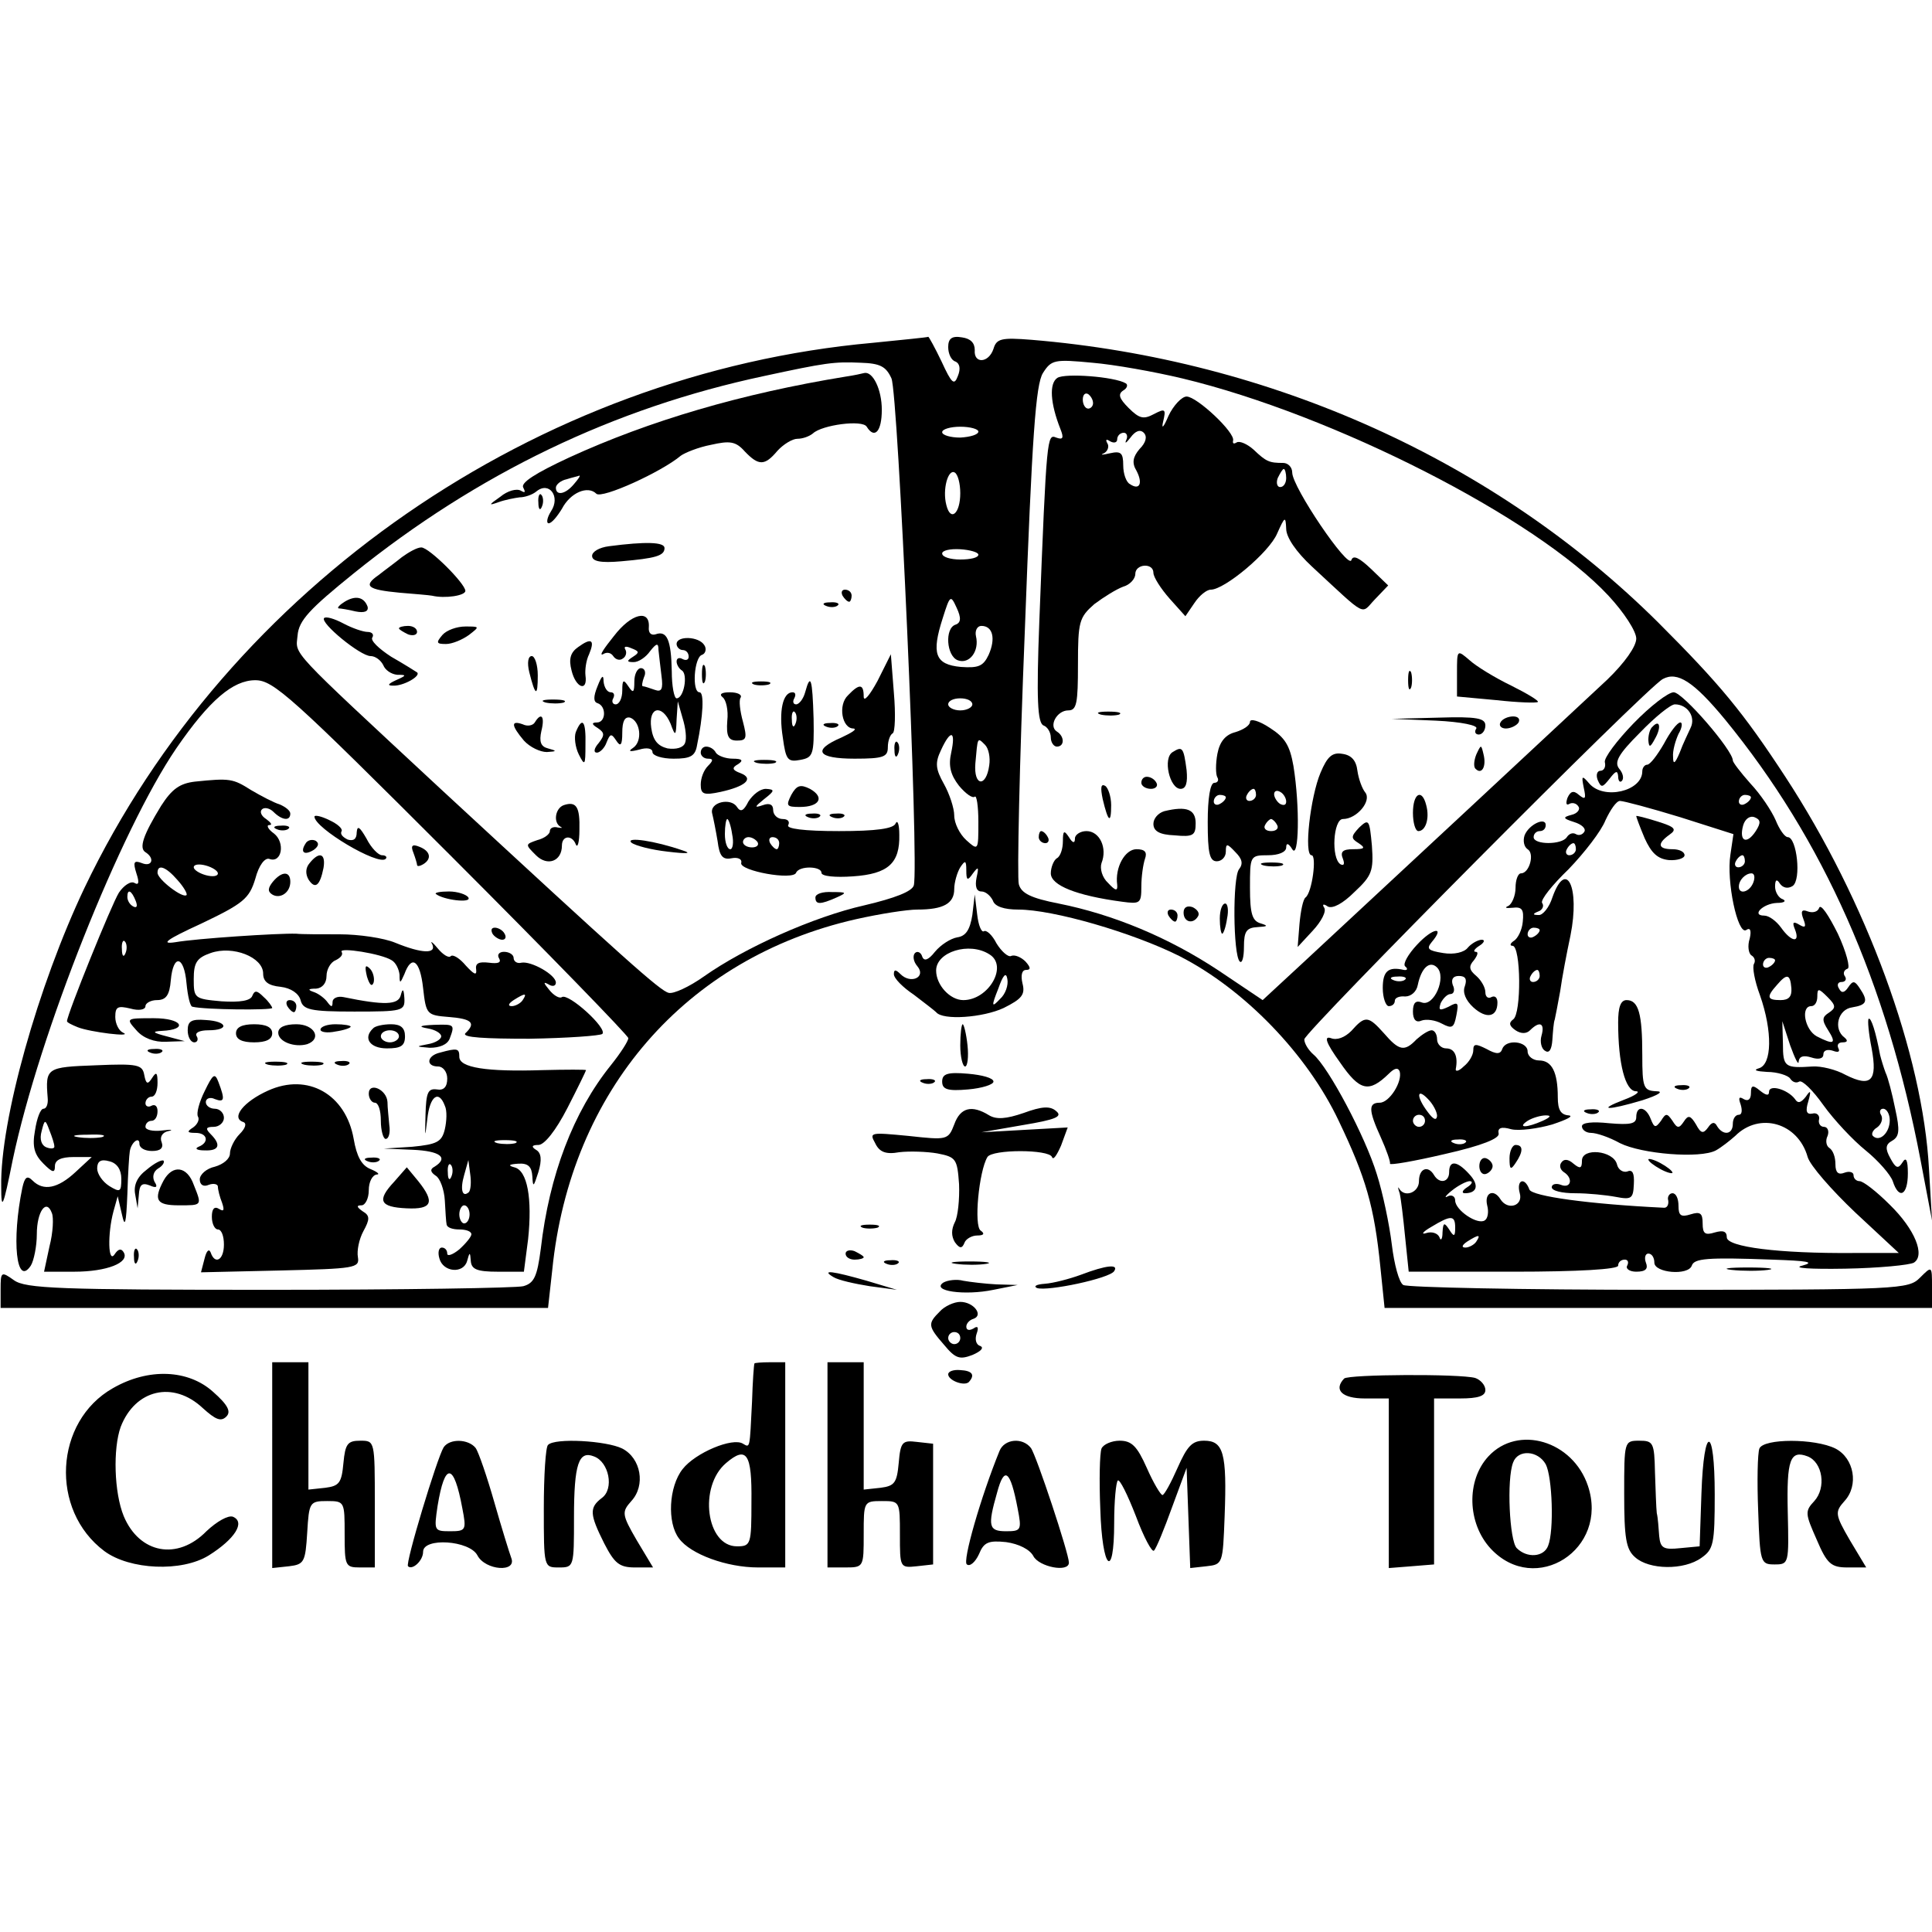 <svg height="320pt" viewBox="-.1 22.9 320.1 208.9" width="320pt" xmlns="http://www.w3.org/2000/svg"><path d="m144.5 24.1c-55.6 5-106.7 40.3-130.6 90.3-7.7 16.2-14 38.6-13.8 49.5 0 4.1.3 3.6 1.9-4.4 4.4-20.9 17.9-54.7 27.1-68.2 5.5-8 9.4-11.3 13.1-11.3 3 0 5.9 2.6 32.6 29.3 16 16 29.2 29.6 29.2 30 0 .5-1.3 2.5-2.9 4.5-6.2 7.7-10.2 18.2-11.6 30.4-.6 4.6-1.1 5.7-2.9 6.2-1.1.3-20.1.6-42.1.6-34.7 0-40.4-.2-42.3-1.6-2.1-1.5-2.2-1.4-2.2 1.5v3.1h90.7l.7-6.3c3-29.7 22.1-51.7 50.3-58.1 4-.9 8.5-1.6 10.2-1.6 4.3 0 6.1-1 6.1-3.4 0-1.1.5-2.8 1-3.6.8-1.2 1-1.2 1 .5s.2 1.8 1.1.5c.9-1.2 1-1.1.6.7-.3 1.5 0 2.3.8 2.3.7 0 1.5.7 1.9 1.5.3 1 1.9 1.5 4.2 1.5 5.8 0 18.9 3.8 26.7 7.7 10.8 5.5 21.2 16.3 26.4 27.3 4.5 9.4 5.9 14.2 6.9 24.2l.7 6.8h90.7v-3.5c0-3.5 0-3.5-2-1.5-1.9 1.9-3.3 2-43.2 2-22.7 0-41.8-.4-42.4-.8-.7-.4-1.5-3.4-1.9-6.7s-1.5-8.6-2.5-11.7c-1.9-6.2-8-17.7-10.5-19.8-.8-.7-1.5-1.8-1.5-2.5 0-1.2 56.6-58.2 59.4-59.7 2.4-1.3 5.1.4 10.3 6.7 16.3 19.9 26.8 43.6 32.4 73l1.9 10-.5-8.5c-1-19-10.4-44.5-23.8-65-7-10.7-10.8-15.3-21.1-25.6-26.9-26.7-64-43.5-103.8-46.8-5-.4-5.8-.2-6.3 1.5-.8 2.4-3.3 2.5-3.1.2 0-1.2-.7-1.9-2.1-2.1-1.7-.3-2.3.2-2.3 1.6 0 1.1.5 2.2 1.2 2.4.7.3.9 1.2.4 2.4-.6 1.6-1 1.3-2.7-2.4-1.1-2.3-2.1-4.1-2.2-4.1-.1.1-4.3.5-9.2 1zm3.1 5.9c1.1 2.4 4.6 80.7 3.7 84-.3 1-3.1 2.1-8.2 3.3-8.4 1.9-19.8 7-26.6 11.8-2.4 1.7-5 2.9-5.8 2.7-1.4-.3-7.2-5.5-37.7-33.7-25.6-23.8-24.1-22.2-23.8-25.5.2-2.5 2-4.4 9.3-10.3 20.6-16.6 43.1-27.4 68-32.7 10.2-2.2 11.6-2.4 16-2.2 3.2.1 4.2.6 5.1 2.6zm48.2 0c25 6 58.6 23.1 70.6 36 2.6 2.8 4.6 5.9 4.6 7.1 0 1.3-1.9 4-4.8 6.8-4.9 4.6-37.8 35.2-50.4 46.9l-6.7 6.2-7.3-4.9c-8.3-5.5-17.5-9.3-26.5-11.1-4.6-.9-6.2-1.7-6.6-3.2-.3-1 .1-20 1-42.1 1.2-32.2 1.8-40.7 3-42.6 1.4-2.2 1.9-2.3 8.2-1.7 3.6.3 10.3 1.5 14.9 2.6zm-33.8 8.8c0 .5-1.3.9-3 1-1.6 0-3-.4-3-.9s1.4-.9 3-.9c1.7 0 3 .4 3 .8zm-3 10.2c0 3.4-1.6 4.8-2.3 2-.7-2.6.3-6.1 1.4-5.4.5.3.9 1.8.9 3.4zm3 10.2c0 .5-1.3.8-3 .8-1.6 0-3-.4-3-1 0-.5 1.3-.8 3-.7 1.6.1 3 .5 3 .9zm-3.8 11.6c-1.8.6-1.5 5.2.4 5.9s3.6-1.5 3-4c-.2-.9.2-1.7.9-1.7 1.9 0 2.4 2.1 1.2 4.8-.9 1.9-1.7 2.2-4.6 2-4.3-.4-4.9-2.2-3-8.1 1.2-3.8 1.3-3.9 2.3-1.7.8 1.7.7 2.5-.2 2.8zm2.8 13.2c0 .5-.9 1-2 1s-2-.5-2-1c0-.6.9-1 2-1s2 .4 2 1zm-3.5 8c-.5 2.2-.1 3.7 1.3 5.5 1.1 1.3 2.2 2.1 2.6 1.8.3-.3.6 1.5.6 4.2 0 4.7 0 4.8-2 3-1.1-1-2-2.8-2-4.1 0-1.2-.8-3.6-1.7-5.2-1.4-2.5-1.5-3.5-.5-5.6 1.6-3.5 2.5-3.3 1.7.4zm6.3 2.1c-.5 3.7-2.6 3.5-2.3-.3.4-4.4.3-4.4 1.6-3.1.6.6.9 2.1.7 3.4z"/><path d="m140 29.7c-17.2 2.8-32.5 7.3-45.8 13.4-5.6 2.6-8.1 4.2-7.6 5 .4.8.3.9-.4.5s-2.2 0-3.4 1c-2 1.4-2 1.5-.3.9 1.1-.4 2.7-.7 3.5-.8.8 0 2.1-.4 2.8-1 2.1-1.7 4 .9 2.4 3.3-.7 1.1-.8 2-.4 2 .5 0 1.4-1.1 2.2-2.4 1.4-2.7 4.3-3.9 5.7-2.5.9.9 10.8-3.6 14-6.3.7-.5 2.9-1.4 5-1.8 3.1-.7 4.1-.6 5.6 1.1 2.3 2.4 3.3 2.4 5.4-.1 1-1.1 2.5-2 3.3-2 .9 0 2-.4 2.6-.9 1.5-1.4 8.2-2.3 8.9-1.1 1.3 2.1 2.5.8 2.5-2.8 0-3.4-1.5-6.4-2.9-6.1-.4.1-1.7.4-3.1.6zm-45 17.8c-1.4 1.7-3 2-3 .6 0-.5.8-1.2 1.8-1.4.9-.3 1.9-.5 2.1-.6.2 0-.2.6-.9 1.4z"/><path d="m89.1 50.6c0 1.1.3 1.4.6.6.3-.7.2-1.6-.1-1.9-.3-.4-.6.2-.5 1.3zm11.7 7.2c-1.6.2-2.8.9-2.8 1.6 0 .9 1.4 1.2 4.8.9 5.7-.5 7.2-.9 7.2-2.2 0-1-3.1-1.1-9.2-.3zm-34.3 1.8c-1.1.9-2.9 2.2-3.9 3-2.6 1.8-1.8 2.4 3.5 2.9 2.4.2 4.9.4 5.4.5 2.1.5 5.5 0 5.5-.8 0-1.2-6-7.2-7.3-7.2-.7 0-2.1.8-3.2 1.6zm73 6.4c.3.5.8 1 1.1 1 .2 0 .4-.5.4-1 0-.6-.5-1-1.1-1-.5 0-.7.4-.4 1zm-82.5 1c-.8.5-1.3 1-1 1.1.3 0 1.6.2 2.8.5 1.5.3 2.2 0 2-.8-.6-1.6-2-1.9-3.8-.8zm79.8.7c.7.3 1.6.2 1.9-.1.4-.3-.2-.6-1.3-.5-1.1 0-1.4.3-.6.6zm-83.2 2c-.7.8 6 6.3 7.7 6.3.8 0 1.7.7 2.1 1.5.3.8 1.3 1.5 2.3 1.6 1.6 0 1.6.1-.2.9-1.3.6-1.5.9-.5.9 1.7.1 4.7-1.6 4-2.2-.3-.2-2.2-1.4-4.3-2.6-2-1.3-3.5-2.7-3.1-3.2.3-.5-.1-.9-.8-.9s-2.5-.6-4-1.4-2.9-1.2-3.2-.9zm48 3c-1.6 2-2.5 3.3-1.8 3 .6-.4 1.3-.3 1.7.3s1.1.8 1.6.4c.5-.3.7-1 .4-1.5s.1-.6 1-.2c1.3.5 1.4.7.3 1.4s-1.1.9.1.9c.8 0 2-.8 2.7-1.8 1.1-1.4 1.4-1.4 1.4-.2.1.8.3 2.8.5 4.3.3 2.2 0 2.7-1.1 2.3-.9-.3-1.7-.6-2-.6-.2 0-.1-.7.2-1.5.4-.8.1-1.5-.5-1.5s-1.1 1-1.1 2.2c0 1.9-.2 2-1 .8s-1-1.1-1 .7c0 1.3-.5 2.3-1.1 2.3-.5 0-.7-.5-.4-1 .3-.6.1-1-.4-1-.6 0-1.1-.8-1.2-1.8 0-1.2-.3-1-1 .8-.7 1.7-.7 2.6 0 2.8 1.5.5 1.4 3.2-.1 3.2-.9 0-.9.3.1.9 1.2.8 1.2 1.2.2 2.5-.8.9-.9 1.6-.3 1.6.5 0 1.3-.8 1.6-1.7.6-1.5.8-1.5 1.6-.3.7 1.1 1 .8 1-1.3 0-1.9.4-2.7 1.3-2.5 1.7.6 2.1 3.9.5 5-.9.6-.6.7 1 .3 1.3-.4 2.2-.2 2.2.4s1.6 1.1 3.5 1.1c2.8 0 3.6-.4 3.9-2.3 1-4.8 1.2-8.7.4-8.7-1.3 0-.9-5.8.4-6.2.6-.2.8-1 .4-1.6-.9-1.5-4.6-1.6-4.6-.2 0 .5.5 1 1 1 .6 0 1 .5 1 1.1 0 .5-.4.7-1 .4-.5-.3-1-.2-1 .4 0 .5.4 1.2.9 1.5 1 .7.3 4.6-.9 4.6-.4 0-.8-2-.8-4.5-.1-5.2-.8-6.8-2.7-6.1-.7.2-1.2-.2-1.1-1.2.2-3-2.9-2.3-5.8 1.5zm11.8 17.7c-.3.8-1.5 1.1-2.9.9-1.6-.4-2.4-1.3-2.7-3.4-.5-3.5 1.8-4 3.2-.7.8 2.2.9 2.1 1-.7l.2-3 .8 2.8c.5 1.6.7 3.4.4 4.1zm-47.4-19c0 .2.7.6 1.5 1 .8.3 1.5.1 1.5-.4 0-.6-.7-1-1.5-1s-1.5.2-1.5.4zm7.2 1.1c-1.1 1.3-1 1.5.6 1.5 1 0 2.7-.7 3.8-1.5 1.8-1.4 1.8-1.4-.6-1.4-1.4 0-3.1.6-3.8 1.4zm22.5 2c-1.3.9-1.6 2-1.1 3.9.7 2.9 2.7 3.6 2.3.8-.1-.9.1-2.5.6-3.5 1-2.4.4-2.8-1.8-1.2zm-8.1 4.2c1 4 1.4 4.1 1.4.5 0-1.8-.5-3.2-1-3.2-.6 0-.8 1.1-.4 2.7zm57.7 1.4c-1.3 2.4-2.3 3.6-2.3 2.6 0-2.1-.7-2.2-2.6-.2-1.7 1.6-1 5.5.9 5.5.7.1-.3.7-2 1.5-4.9 2.1-4 3.5 2.2 3.5 4.8 0 5.5-.3 5.5-1.9 0-1.1.4-2.1.8-2.3s.5-3.2.2-6.7l-.5-6.4z"/><path d="m116.2 79c0 1.4.2 1.9.5 1.2.2-.6.2-1.8 0-2.5-.3-.6-.5-.1-.5 1.3zm8.6 1.7c.6.2 1.8.2 2.5 0 .6-.3.1-.5-1.3-.5s-1.9.2-1.2.5zm8.5 1.3c-.3 1.1-1 2-1.5 2s-.6-.5-.3-1c.3-.6.2-1-.3-1-1.6 0-2.3 3.1-1.6 7.5.5 3.7.8 4.1 2.9 3.7s2.3-.8 2.2-6.8c-.2-6.7-.5-7.7-1.4-4.4zm-1.6 5.2c-.3.8-.6.5-.6-.6-.1-1.1.2-1.7.5-1.3.3.3.4 1.2.1 1.9zm-12.1-4.4c.6.4 1 2.2.8 3.9-.2 2.6.2 3.3 1.6 3.3 1.6 0 1.7-.4 1-3.1-.5-1.8-.7-3.6-.4-4 .3-.5-.5-.9-1.8-.9s-1.8.3-1.2.8zm-29.3.9c.9.2 2.3.2 3 0 .6-.3-.1-.5-1.8-.5-1.6 0-2.2.2-1.2.5zm-1.8 3.3c-.3.5-1.2.7-2 .3-2-.7-1.9.2.2 2.7 1 1.1 2.7 1.9 3.8 1.9 1.7-.1 1.7-.2.2-.6-1.2-.3-1.5-1.1-1.1-2.9.6-2.4 0-3.2-1.1-1.4zm6.8 1.6c-.3.8-.1 2.5.5 3.7 1 2 1.1 1.8 1.1-1.6.1-3.9-.5-4.8-1.6-2.1zm41.5-.9c.7.3 1.6.2 1.9-.1.4-.3-.2-.6-1.3-.5-1.1 0-1.4.3-.6.6zm11.3 3.9c0 1.1.3 1.4.6.6.3-.7.2-1.6-.1-1.9-.3-.4-.6.2-.5 1.3zm-32.1.4c0 .5.5 1 1.2 1 .9 0 .9.3 0 1.2-.7.7-1.2 2-1.2 3.1 0 1.6.5 1.8 3.3 1.2 4.1-.9 5.6-2.2 3.3-3.1-1.4-.5-1.5-.9-.4-1.5.9-.6.7-.9-.9-.9-1.2 0-2.5-.5-2.8-1-.3-.6-1-1-1.6-1-.5 0-.9.4-.9 1zm9.3 1.7c.9.2 2.3.2 3 0 .6-.3-.1-.5-1.8-.5-1.6 0-2.2.2-1.2.5zm5.7 5.3c-.9 1.8-.8 2 1.4 2 3.3 0 4.2-1.6 1.7-3-1.6-.8-2.2-.6-3.1 1z"/><path d="m123.9 100.1c-.8 1.6-1.3 1.8-1.9.9-1-1.6-4.6-.8-4.1 1.1.2.8.6 2.8.9 4.6.3 2.4.8 3.1 2.3 2.8 1-.2 1.8.1 1.6.8-.2 1.3 8.6 2.9 9.1 1.6.5-1.2 4.2-1.1 4.2 0 0 .6 2.3.8 5.2.6 5.9-.4 7.8-2.2 7.7-6.9 0-1.7-.3-2.5-.6-1.9-.3.9-3.2 1.3-9.4 1.3-5.8 0-8.8-.4-8.4-1 .3-.6-.1-1-.9-1-.9 0-1.6-.7-1.6-1.5 0-.9-.6-1.2-1.7-.8-1.5.5-1.4.3.2-1 1.8-1.4 1.8-1.6.3-1.7-1 0-2.2 1-2.9 2.1zm-2.7 5.4c.3 1.4.1 2.5-.3 2.5-.5 0-.9-1.1-.9-2.5s.2-2.5.4-2.5.6 1.1.8 2.5zm4.2 1.3c.3.5-.1.9-.9.9s-1.5-.4-1.5-.9c0-.4.4-.8.9-.8.6 0 1.2.4 1.5.8zm3.6.2c0 .5-.2 1-.4 1-.3 0-.8-.5-1.1-1-.3-.6-.1-1 .4-1 .6 0 1.1.4 1.1 1zm-35.7-6.3c-1.4.5-1.8 2.9-.5 3.6.4.2.1.2-.5.1-.7-.2-1.3.1-1.3.6s-.9 1.2-2.1 1.5c-2 .7-2 .7-.2 2.5 1.9 1.9 4.3 1 4.3-1.6 0-1.7 1.7-1.8 2.3-.2.3.7.6-.4.6-2.4.1-3.8-.5-4.8-2.6-4.1z"/><path d="m133.8 102.7c.7.3 1.6.2 1.9-.1.4-.3-.2-.6-1.3-.5-1.1 0-1.4.3-.6.6zm4 0c.7.3 1.6.2 1.9-.1.4-.3-.2-.6-1.3-.5-1.1 0-1.4.3-.6.6zm-33.3 4.2c.6.5 3.3 1.2 6 1.5 3.3.4 4.1.3 2.5-.2-4.6-1.6-9.5-2.3-8.5-1.3zm30.5 9.1c0 1.2.8 1.2 3.5 0 1.8-.8 1.7-.9-.7-.9-1.6-.1-2.8.3-2.8.9zm40.1-86.1c-1.4.9-1.2 4.2.5 8.5.6 1.5.4 1.8-.7 1.4-1.5-.6-1.6-.5-2.8 30.4-.5 13-.3 16.9.7 17.3.6.2 1.2 1.1 1.2 2 0 .8.5 1.5 1 1.5 1.3 0 1.3-1.7 0-2.5-1.4-.9 0-3.5 1.9-3.5 1.4 0 1.6-1.2 1.6-7.6 0-7.1.2-7.8 2.7-10 1.6-1.2 3.7-2.5 4.8-2.9 1.1-.3 2-1.3 2-2.1 0-1.7 3-1.9 3-.2 0 .7 1.2 2.6 2.7 4.3l2.6 2.9 1.5-2.2c.8-1.2 2-2.2 2.7-2.2 2.3 0 9.7-6.2 11-9.3 1.3-2.9 1.4-2.9 1.5-.8 0 1.4 1.6 3.8 4.3 6.3 9.3 8.6 8 7.9 10.4 5.4l2.2-2.3-2.8-2.7c-2-1.9-3-2.4-3.3-1.5-.5 1.6-9.8-12.1-9.8-14.5 0-.9-.7-1.6-1.5-1.6-2.3 0-2.8-.2-4.9-2.2-1-.9-2.3-1.5-2.8-1.2s-.7.2-.6-.3c.4-1.3-6-7.3-7.7-7.3-.8 0-2.2 1.5-3 3.2-.8 1.9-1.2 2.3-.9 1 .5-2.1.4-2.3-1.5-1.3-1.7.9-2.4.8-4.2-1-1.6-1.6-1.8-2.3-.9-2.9.7-.4.8-1 .4-1.2-1.9-1.1-10-1.7-11.3-.9zm5.9 4.2c0 .5-.4.9-.8.9-.5 0-.9-.7-.9-1.5s.4-1.2.9-.9c.4.3.8.9.8 1.5zm7.7 7.6c-1.1 1.3-1.3 2.3-.5 3.6 1.1 2.1.5 3.3-1.1 2.2-.6-.3-1.1-1.7-1.1-3.1 0-2.1-.4-2.4-2.2-2-1.3.3-1.7.3-1 0 .6-.3.9-1.1.6-1.6-.4-.7-.2-.8.4-.4.7.4 1.2.2 1.2-.3 0-.6.5-1.1 1.1-1.1.5 0 .7.6.4 1.2-.3.7 0 .5.7-.4.8-1.1 1.6-1.4 2.2-.8s.4 1.6-.7 2.7zm24.3 4.8c0 .8-.4 1.5-1 1.5-.5 0-.7-.7-.4-1.5.4-.8.8-1.5 1-1.5s.4.7.4 1.5zm28.3 32.3v3.9l6.5.6c3.6.4 6.7.5 6.9.3s-1.8-1.4-4.4-2.7c-2.7-1.3-5.8-3.2-6.9-4.2-2.1-1.8-2.1-1.8-2.1 2.1zm-8.1 1.2c0 1.4.2 1.9.5 1.2.2-.6.2-1.8 0-2.5-.3-.6-.5-.1-.5 1.3z"/><path d="m182.3 85.7c.9.2 2.3.2 3 0 .6-.3-.1-.5-1.8-.5-1.6 0-2.2.2-1.2.5zm24.7 1.2c0 .6-1.1 1.3-2.4 1.7-1.6.4-2.6 1.5-3 3.6-.3 1.6-.3 3.4 0 3.9s0 .9-.5.9c-.7 0-1.1 2.6-1.1 6.5 0 5.1.3 6.5 1.5 6.5.8 0 1.5-.7 1.5-1.6 0-1.4.2-1.4 1.6.1 1.1 1.1 1.3 1.9.6 2.8-1.1 1.3-1 14.2.1 15.3.4.4.7-.7.7-2.4 0-2.6.4-3.2 2.3-3.3 1.6-.1 1.8-.2.5-.6-1.4-.4-1.8-1.5-1.8-5.9 0-5.3 0-5.4 3-5.4 1.7 0 3-.5 3-1.3s.4-.7 1 .3c1.1 1.8 1.3-7 .2-13.8-.6-3.4-1.4-4.7-3.9-6.3-1.8-1.2-3.3-1.6-3.3-1zm1 12.1c0 .5-.5 1-1.1 1-.5 0-.7-.5-.4-1 .3-.6.8-1 1.1-1 .2 0 .4.4.4 1zm5 1.1c0 .6-.4.7-1 .4-.5-.3-1-1.1-1-1.6 0-.6.5-.7 1-.4.6.3 1 1.1 1 1.6zm-10-.7c0 .3-.4.8-1 1.1-.5.3-1 .1-1-.4 0-.6.5-1.1 1-1.1.6 0 1 .2 1 .4zm8.5 4.6c.3.5-.1 1-1 1s-1.3-.5-1-1c.3-.6.8-1 1-1s.7.4 1 1zm26.3-17.3c4.3.2 7 .8 6.7 1.3-.4.6-.1 1 .4 1 .6 0 1.1-.7 1.1-1.5 0-1.2-1.4-1.5-7.7-1.3l-7.8.2zm10.7.3c-.3.5.1 1 .9 1s1.8-.5 2.1-1c.3-.6-.1-1-.9-1s-1.8.4-2.1 1zm-54.3 4.9c-1.7 1-.5 6.1 1.3 6.1.9 0 1.2-1 1-3.1-.5-3.8-.7-4-2.3-3zm50.3.4c-.4 1-.5 2.1-.1 2.4 1 1 1.8-.4 1.3-2.4-.4-1.7-.4-1.7-1.2 0zm-25.8 3c-1.7 4-2.8 13.7-1.5 13.7.9 0 .1 6.2-1 7-.4.3-.8 2.2-1 4.4l-.3 3.8 2.5-2.7c1.4-1.5 2.3-3.2 1.9-3.8s-.1-.7.6-.2c.8.4 2.5-.5 4.4-2.4 2.9-2.7 3.2-3.5 2.9-7.7-.4-4.3-.5-4.5-2.1-3-1.4 1.5-1.4 1.8-.1 2.6 1.2.8 1 1-.9 1-1.7 0-2.2.4-1.7 1.6.3.8.2 1.2-.4.9-1.6-1-1.2-7.5.4-7.5 2.3 0 4.8-3 3.7-4.4-.5-.6-1.1-2.2-1.3-3.6-.2-1.7-1-2.6-2.5-2.8-1.7-.3-2.5.5-3.6 3.1zm-29.7 1.7c0 .5.7 1 1.6 1 .8 0 1.2-.5.9-1-.3-.6-1-1-1.6-1-.5 0-.9.4-.9 1zm-6.4 2.7c.9 3.8 1.4 4.2 1.4 1 0-1.4-.5-2.9-1-3.2-.7-.4-.8.3-.4 2.2zm51.4 2.3c0 1.6.4 3 .9 3 1.2 0 1.9-2.1 1.3-4.3-.7-2.8-2.2-2-2.2 1.3zm-41.2-.3c-1 .3-1.8 1.2-1.8 2.1 0 1.2 1 1.8 3.5 1.9 3.1.3 3.5 0 3.5-2 0-2.3-1.5-2.9-5.2-2zm-20.8 4.3c0 .5.5 1 1.1 1 .5 0 .7-.5.4-1-.3-.6-.8-1-1.1-1-.2 0-.4.4-.4 1zm4 .7c0 1.2-.4 2.5-1 2.8-.5.3-1 1.5-1 2.5 0 2 4.3 3.7 11.8 4.7 3 .4 3.2.3 3.2-2.5 0-1.7.3-3.7.6-4.6.4-1.1 0-1.6-1.4-1.6-1.9 0-3.6 3-3.2 5.9.1 1.1-.3 1-1.5-.3-1-.9-1.4-2.4-1.1-3.3 1-2.5-.3-5.3-2.5-5.3-1 0-1.9.6-1.9 1.2 0 .9-.4.8-1-.2-.8-1.2-1-1.1-1 .7z"/><path d="m209.3 110.7c.9.2 2.3.2 3 0 .6-.3-.1-.5-1.8-.5-1.6 0-2.2.2-1.2.5zm-13.3 7.8c0 1.6 1.6 2 2.4.6.3-.5-.1-1.1-.9-1.5-.9-.3-1.5 0-1.5.9zm6 1c0 1.4.2 2.5.4 2.5s.6-1.1.8-2.5c.3-1.4.1-2.5-.3-2.5-.5 0-.9 1.1-.9 2.5zm-8.5-.5c.3.5.8 1 1.1 1 .2 0 .4-.5.4-1 0-.6-.5-1-1.1-1-.5 0-.7.4-.4 1zm77-31.8c-2.7 2.8-4.9 5.7-4.7 6.4.2.8-.2 1.4-.7 1.4-.6 0-.8.7-.5 1.5.6 1.4.8 1.3 2-.2 1-1.3 1.3-1.4 1.4-.4 0 .8.3 1.1.6.8.4-.4.2-1.3-.4-2-.9-1.1-.2-2.4 3.4-6 2.5-2.6 5.1-4.7 5.8-4.7 2.1 0 3.5 2.1 2.6 3.9-.4.9-1.3 2.7-1.8 4.1-.8 1.9-1.1 2-1.1.7-.1-1 .4-2.7.9-3.8.6-1 .7-1.9.3-1.9-.5 0-1.7 1.6-2.7 3.5-1.1 1.9-2.3 3.5-2.8 3.5-.4 0-.8.5-.8 1.1 0 3.3-6.4 4.8-8.8 2-1.2-1.4-1.3-1.3-.9.7.4 1.8.3 2.1-.8 1.2-.9-.8-1.4-.6-1.9.5-.3.9-.2 1.3.3 1s1.2-.1 1.5.4c.4.5-.2 1.2-1.1 1.4-1.5.4-1.5.6.4 1.2 1.3.4 2 1.1 1.7 1.6s-.9.7-1.4.4-1.1-.1-1.5.5c-.8 1.3-5.5 1.3-5.5 0 0-.6.5-1 1-1 .6 0 1-.4 1-1 0-1.4-2.8-.1-3.5 1.7-.3.9-.1 1.9.5 2.3 1.2.7.3 4-1.1 4-.5 0-.9 1.1-.9 2.4s-.6 2.7-1.2 3c-.7.3-.4.4.7.3 1.6-.2 1.9.3 1.7 2.3-.1 1.3-.8 2.8-1.5 3.2-.6.4-.7.8-.2.8 1.4 0 1.5 11.3.1 12.2-.8.6-.6 1.1.4 1.8.9.6 1.8.6 2.4 0 1.6-1.6 2.5-1.2 1.9.9-.3 1 0 2.2.6 2.5.7.5 1.1-.3 1.2-1.8.1-1.4.2-2.9.4-3.4.1-.4.5-2.5.9-4.7.3-2.2 1.1-6.4 1.7-9.2 1.6-8-.7-12.8-3-6.3-.5 1.6-1.6 3-2.3 2.9-1 0-1-.2 0-.6.6-.2 1-.9.6-1.4-.3-.5 1.7-3 4.4-5.6 2.6-2.7 5.4-6.3 6.1-8.1.8-1.7 1.8-3.2 2.4-3.2s5.1 1.2 10 2.7l8.8 2.8-.5 3.4c-.7 4.4 1.2 13.3 2.6 12.5.7-.5.9.1.6 1.4-.4 1.2-.2 2.5.3 2.8s.7.9.4 1.4.1 2.8 1 5.2c2.1 6 2 11.5-.2 12.1-1 .3-.4.5 1.4.6 1.7 0 3.5.6 3.8 1.1.4.6 1 .8 1.5.5s2.3 1.5 4 3.9c1.8 2.5 4.9 5.8 7 7.5s4.1 4 4.5 5.1c1 3.1 2.5 2.4 2.5-1.3 0-2.2-.3-2.8-.9-1.8-.7 1.1-1.1 1-2-.7-.9-1.6-.8-2.3.3-2.9 1.2-.7 1.3-1.7.5-5.3-.5-2.5-1.2-5.2-1.6-6-.3-.8-.7-2.1-.9-2.9-.7-3.8-1.5-6.3-1.9-6-.2.2 0 2.4.5 4.9 1 5.4-.1 6.5-4.3 4.4-1.6-.9-4.1-1.5-5.5-1.4-4.6.3-4.9.1-4.9-3.8l-.1-3.7 1.3 4c.8 2.2 1.4 3.4 1.4 2.7.1-.9.8-1.1 2.1-.7 1.2.4 2 .2 2-.5s.7-.9 1.6-.6c.8.3 1.2.2.9-.4s0-1 .7-1c.8 0 .9-.3.3-.8-1.9-1.4-1.1-4.7 1.3-5 2.4-.4 2.7-1 1.2-3.2-.8-1.2-1.1-1.3-1.9-.1-.6.9-1.1 1-1.5.2-.4-.6-.2-1.1.4-1.1s.9-.4.6-.9c-.4-.5-.2-1.1.4-1.3.5-.1-.2-2.8-1.6-5.8-1.5-3-2.8-5-3.1-4.3-.2.7-1.1.9-1.9.6-1-.4-1.2 0-.7 1.3s.3 1.5-.7.9-1.2-.4-.7.8c.9 2.3-.6 2.1-2.3-.3-.8-1.1-2-2-2.8-2-2.2 0-.2-2 2.1-2.1 1.2 0 1.6-.3 1-.6-.7-.2-1.3-1.2-1.3-2.1 0-1.2.3-1.3.8-.5.5.7 1.3.9 2.1.4 1.5-1 .7-8.1-.8-8.1-.5 0-1.4-1.3-2-2.8-.7-1.6-2.5-4.3-4.2-6.1-1.6-1.8-2.9-3.5-2.9-3.8 0-1.7-8.3-11.3-9.8-11.3-.9 0-3.9 2.3-6.7 5.2zm19.5 12.2c0 .3-.4.8-1 1.1-.5.3-1 .1-1-.4 0-.6.5-1.1 1-1.1.6 0 1 .2 1 .4zm.8 5.6c-1.5 2.3-2.8 1.7-2.1-.9.3-1.1 1.1-1.7 1.9-1.4 1 .4 1.1.9.2 2.3zm-29.8 3c0 .5-.5 1-1.1 1-.5 0-.7-.5-.4-1 .3-.6.8-1 1.1-1 .2 0 .4.4.4 1zm28 2c0 .5-.5 1-1.1 1-.5 0-.7-.5-.4-1 .3-.6.8-1 1.1-1 .2 0 .4.4.4 1zm1.4 3.5c-.6 1.6-2.4 2.1-2.4.7 0-1.1 1.1-2.2 2.1-2.2.5 0 .6.7.3 1.5zm-35.4 7.9c0 .3-.4.8-1 1.1-.5.3-1 .1-1-.4 0-.6.5-1.1 1-1.1.6 0 1 .2 1 .4zm39 5c0 .3-.4.8-1 1.1-.5.3-1 .1-1-.4 0-.6.5-1.1 1-1.1.6 0 1 .2 1 .4zm-39 2.6c0 .5-.5 1-1.1 1-.5 0-.7-.5-.4-1 .3-.6.8-1 1.1-1 .2 0 .4.4.4 1zm41.7 2c.1 1.4-.4 2-1.8 2-2.2 0-2.4-.5-.6-2.5 1.7-2 2.2-1.8 2.4.5zm6.2 4.1c-1.1.7-1.2 1.2-.1 2.9 1.4 2.2 1 2.5-1.9 1-2-1.1-2.7-5-.9-5 .6 0 1-.7 1-1.6 0-1.4.2-1.4 1.7.1 1.4 1.4 1.4 1.8.2 2.6zm10.1 17.8c0 2.1-1.7 3.7-2.8 2.6-.3-.3 0-1 .7-1.4.7-.5 1-1.4.7-2-.4-.6-.2-1.1.3-1.1.6 0 1.1.9 1.1 1.9z"/><path d="m273.7 87.7c-.4.3-.7 1.3-.7 2.2.1 1.3.3 1.3 1.1-.2 1.1-1.9.8-3.3-.4-2zm-241.5 9.1c-2.5.3-3.8 1.2-5.6 4-3 4.9-3.7 7-2.6 7.7 1.6 1 1.1 2.5-.6 1.8-1.3-.5-1.5-.2-.9 1.7.5 1.5.4 2-.3 1.6-.6-.4-1.8.4-2.6 1.6-1.2 1.9-8.6 20.2-8.6 21.3 0 .2.8.6 1.8 1 2 .8 9.3 1.7 7.5.9-.7-.3-1.3-1.5-1.3-2.6 0-1.7.4-1.9 2.5-1.4 1.4.4 2.5.2 2.5-.4 0-.5.9-1 1.9-1 1.5 0 2.1-.8 2.3-3.3.4-4.4 2.2-4.1 2.6.5.2 2.1.6 3.9 1 3.9 2 .5 13.2.6 13.2.2 0-.2-.6-1.1-1.4-1.8-1.1-1.1-1.5-1.2-1.9-.2-.3.8-2 1.1-5.1.9-4.5-.4-4.6-.5-4.6-3.7 0-2.7.5-3.5 2.8-4.3 3.7-1.3 8.7.7 8.7 3.4 0 1.3.8 2 2.9 2.2 1.7.2 3 1.1 3.3 2.2.4 1.6 1.6 1.9 8.9 1.9 8 0 8.4-.1 8.3-2.2-.1-1.6-.3-1.7-.6-.5-.4 1.6-2.7 1.7-9.5.3-1-.2-1.8.2-1.8.8 0 .9-.2.9-.8.1-.4-.6-1.4-1.4-2.2-1.7-1.2-.4-1.1-.6.3-.6 1-.1 1.7-.9 1.7-2.1 0-1.1.7-2.3 1.5-2.6.8-.4 1.3-.9 1-1.4-.5-.8 6.6.3 8.3 1.4.7.4 1.2 1.5 1.3 2.4 0 1.5.1 1.5.8-.1 1.2-3.3 2.6-2.3 3.1 2.3.5 4.4.6 4.5 4.3 4.8 3.8.3 4.5 1 2.7 2.7-.6.7 3.3.9 10.6.9 6.3-.1 11.8-.5 12.1-.8.9-.9-5.6-6.8-6.7-6.1-.4.3-1.4-.3-2.1-1.2-1-1.2-1-1.4-.1-.9.6.4 1.2.3 1.2-.3 0-1.3-4.1-3.6-5.7-3.3-.7.2-1.3-.2-1.3-.8 0-.5-.7-1-1.6-1-.8 0-1.2.5-.8 1.1.4.7-.2.9-1.7.7-1.7-.2-2.3.1-2.1 1.2.1 1-.4.7-1.7-.7-1-1.2-2.1-1.9-2.5-1.6-.3.4-1.3-.2-2.2-1.3-.8-1-1.3-1.3-.9-.7.8 1.7-1.7 1.6-6.1-.2-1.9-.8-6.1-1.4-9.2-1.4s-6.4 0-7.2-.1c-3-.1-16.6.8-20 1.4-2.6.4-1.6-.4 4.3-3.1 6.9-3.3 7.9-4.1 8.9-7.4.6-2.3 1.6-3.5 2.3-3.3 2.1.8 2.7-2.7.8-4.2-1-.7-1.3-1.4-.8-1.4.6 0 .3-.4-.5-1-.8-.5-1.1-1.2-.7-1.6s1.3-.2 1.9.4c1.4 1.4 2.8 1.6 2.8.3 0-.5-.8-1.1-1.7-1.5-1-.3-3.1-1.4-4.8-2.4-3-1.9-3.5-2-9.3-1.4zm3.8 15.2c0 .5-.9.6-2 .3s-2-.9-2-1.3c0-.5.9-.6 2-.3s2 .9 2 1.3zm-6.7 1.1c1 1.1 1.7 2.3 1.5 2.5-.6.6-4.8-2.6-4.8-3.7 0-1.5 1.4-1 3.3 1.2zm-6.9 3.5c.3.8.2 1.2-.4.9s-1-1-1-1.6c0-1.4.7-1.1 1.4.7zm-1.7 8.6c-.3.8-.6.5-.6-.6-.1-1.1.2-1.7.5-1.3.3.3.4 1.2.1 1.9zm65.8 7.8c-.3.5-1.2 1-1.8 1-.7 0-.6-.4.3-1 1.9-1.2 2.3-1.2 1.5 0z"/><path d="m52 102.6c0 1.9 10.6 8.2 11.8 7 .3-.3 0-.6-.6-.6s-1.8-1.2-2.6-2.8c-1.1-1.9-1.5-2.2-1.6-1 0 1.1-.5 1.5-1.5 1.2-.8-.4-1.3-.9-1-1.4.2-.4-.7-1.2-2-1.8-1.4-.7-2.5-.9-2.5-.6zm219-.1c0 .2.6 1.8 1.4 3.7 1.1 2.4 2.1 3.4 4 3.6 1.4.1 2.6-.3 2.6-.8 0-.6-.9-1-2-1-2.4 0-2.6-.9-.5-2.4 1.3-.9.9-1.3-2-2.2-1.9-.6-3.5-1-3.5-.9zm-225.2 2.2c.7.3 1.6.2 1.9-.1.4-.3-.2-.6-1.3-.5-1.1 0-1.4.3-.6.6zm4.7 2.4c-.9 1.4-.2 2 1.4 1 .8-.6.9-1.1.3-1.5-.6-.3-1.4-.1-1.7.5zm17.9 1.5c.3.8.6 1.8.6 2 0 .3.5.2 1-.1 1.5-.9 1.2-2.2-.6-2.9-1.2-.5-1.5-.2-1 1zm-17.2 1.7c-.7.8-.7 1.8-.2 2.7 1.1 1.7 1.9 1.1 2.5-1.9.4-2.4-.7-2.8-2.3-.8zm-6.1 3.1c-.8 1-.9 1.6-.1 2.1 1.3.8 3-.3 3-2.1s-1.4-1.8-2.9 0zm27 2c1.2 1 6 1.6 5.4.6-.3-.5-1.8-1-3.2-1-1.5 0-2.4.2-2.2.4zm88.9 3.5c-.4 2.5-1.1 3.5-2.5 3.7-1.1.2-2.7 1.2-3.7 2.4-1.1 1.4-1.8 1.6-2.1.8-.2-.7-.8-1-1.2-.6s-.3 1.4.4 2.2c1.5 1.8-1.1 3-2.8 1.3-.8-.8-1.1-.8-1.1 0 0 .7 1.5 2.2 3.3 3.4 1.7 1.3 3.4 2.6 3.7 2.9 1.1 1.4 7.8.9 11.2-.7 3-1.5 3.6-2.2 3.1-4.1-.3-1.3-.1-2.2.6-2.2.8 0 .8-.4-.1-1.4-.7-.7-1.8-1.2-2.4-.9-.5.2-1.6-.8-2.4-2.1-.7-1.4-1.7-2.3-2.1-2-.4.2-.9-1-1.1-2.8l-.4-3.3zm2.8 6.5c3.2 1.9-.1 7.6-4.3 7.6-2.2 0-4.5-2.5-4.5-4.9 0-3.1 5.5-4.8 8.8-2.7zm1.8 7.4c-1.4 1.5-1.5 1.3-.3-1.7.8-2.3 1.3-2.8 1.5-1.6.2 1-.3 2.5-1.2 3.3zm-84.1-10.8c.3.5 1.1 1 1.6 1 .6 0 .7-.5.4-1-.3-.6-1.1-1-1.6-1-.6 0-.7.4-.4 1zm153.2 1.8c-1.5 1.6-2.4 3.2-2 3.6.5.4.4.7-.2.6-2.6-.6-3.5.2-3.5 3 0 1.6.5 3 1 3 .6 0 1-.4 1-.9s.8-.8 1.7-.7c1 0 1.9-.8 2.1-1.9.6-2.9 2-4.1 3.2-2.9 1.6 1.6-.5 6.5-2.5 5.8-1-.4-1.5 0-1.5 1.5 0 1.3.5 1.9 1.4 1.5.8-.3 2.3-.1 3.4.5 1.7.9 2 .7 2.4-1.4s.3-2.3-1.3-1.4c-1.5.7-1.7.6-1.3-.6.4-.8 1.1-1.5 1.6-1.5.6 0 .8-.7.4-1.5-.3-.9 0-1.5 1-1.5 1.1 0 1.4.5 1 1.7-.4 1 .1 2.3 1.4 3.5 2.2 2 4 1.6 4-.8 0-.8-.4-1.2-1-.9-.5.3-1 0-1-.8s-.7-2-1.5-2.7c-1.2-1-1.3-1.6-.4-2.6.6-.8.8-1.4.3-1.4s-.2-.5.6-1 1-1 .4-1-1.7.6-2.3 1.3c-.6.8-2.3 1.2-4.1.9-2.5-.4-2.8-.7-1.9-1.8 2.3-2.7.2-2.4-2.4.4zm-2 5.8c-.3.3-1.2.4-1.9.1-.8-.3-.5-.6.6-.6 1.1-.1 1.7.2 1.3.5zm-172-.5c.4 1.3.8 1.8 1.1 1 .2-.7-.1-1.8-.6-2.3-.8-.8-.9-.4-.5 1.3zm-13.2 4.9c.3.5.8 1 1.1 1 .2 0 .4-.5.4-1 0-.6-.5-1-1.1-1-.5 0-.7.4-.4 1zm220.5 2.7c0 6.9 1.2 11.3 2.9 11.4.9 0 0 .7-1.9 1.4-4.7 1.8-2.7 1.8 3 .1 2.8-.9 3.6-1.5 2.3-1.5-2.1-.1-2.3-.6-2.3-6 0-6.8-.6-9.1-2.6-9.1-1 0-1.4 1.2-1.4 3.7zm-245.5 1.3c1.1 1.3 3 2 4.9 1.9l3.1-.1-3-.8c-2.3-.6-2.5-.8-.8-.9 4.5-.2 3.4-2.1-1.3-2.1-4.6 0-4.7 0-2.9 2zm8.5 0c0 1.1.5 2 1.1 2 .5 0 .7-.5.4-1-.4-.6.5-1 1.9-1 3.6 0 3.2-1.5-.4-1.7-2.4-.2-3 .2-3 1.7zm192.8.1c-1.1 1.1-2.4 1.6-3.4 1.2-1.2-.4-.8.8 1.5 4 3.3 4.8 4.8 5.1 8.1 1.9.9-.9 1.5-1.1 1.8-.4.5 1.7-1.7 5.2-3.3 5.2-1.9 0-1.9 1.2.2 5.8.9 2 1.6 4 1.5 4.3s4-.4 9.1-1.6c6.2-1.4 9.1-2.6 8.9-3.4-.2-.9.4-1.2 2.1-.7 1.3.3 4.4-.1 6.8-.8 2.4-.8 3.6-1.4 2.7-1.5-1.3-.1-1.8-.9-1.8-3 0-4.2-1-6.1-3.1-6.1-1 0-1.9-.7-1.9-1.5 0-1.7-3.6-2.1-4.2-.4-.3.9-1 .9-2.6 0-1.8-.9-2.2-.9-2.2.2 0 .8-.7 2-1.6 2.7-.8.8-1.4.9-1.3.4.4-2.1-.2-3.4-1.6-3.4-.8 0-1.5-.7-1.5-1.5s-.4-1.5-.9-1.5-1.6.7-2.5 1.5c-2 2.1-2.9 1.9-5.4-1-2.6-2.9-3.1-3-5.4-.4zm14.2 14.1c-.1.8-.6.6-1.5-.6-2-2.6-1.9-4.2 0-2.2.8.8 1.5 2.1 1.5 2.8zm-2 .8c0 .5-.4 1-1 1-.5 0-1-.5-1-1 0-.6.5-1 1-1 .6 0 1 .4 1 1zm19.5 0c-2.7 1.2-4.3 1.2-2.5 0 .8-.5 2.2-.9 3-.9 1 0 .8.3-.5.9zm-12.8 3.6c-.3.3-1.2.4-1.9.1-.8-.3-.5-.6.6-.6 1.1-.1 1.7.2 1.3.5zm-203.7-18.1c0 1 1 1.5 3 1.5s3-.5 3-1.5-1-1.5-3-1.5-3 .5-3 1.5zm7-.1c0 1.5 2.7 2.5 4.8 1.9 2.5-.9 1.2-3.3-1.8-3.3-1.9 0-3 .5-3 1.4zm7-.5c0 .4 1.1.6 2.5.3 1.4-.2 2.5-.6 2.5-.8s-1.1-.4-2.5-.4-2.5.4-2.5.9zm8.7-.2c-1.7 1.6-.5 3.3 2.3 3.3 2.3 0 3-.4 3-2 0-1.4-.7-2-2.3-2-1.3 0-2.7.3-3 .7zm4.3 1.3c0 .5-.7 1-1.5 1s-1.5-.5-1.5-1c0-.6.7-1 1.5-1s1.5.4 1.5 1zm4.8-1.3c1.2.2 2.2.8 2.2 1.3s-1 1.1-2.2 1.3c-2.1.4-2 .4.3.6 1.6 0 2.9-.5 3.3-1.5.9-2.4.8-2.4-2.6-2.3-2.4.1-2.7.3-1 .6zm88.2 2.8c0 1.9.4 3.5.8 3.5s.6-1.6.4-3.5-.6-3.5-.8-3.5-.4 1.6-.4 3.5zm-134.2 1.2c.7.3 1.6.2 1.9-.1.4-.3-.2-.6-1.3-.5-1.1 0-1.4.3-.6.6zm48 0c-2.2.5-2.4 2.3-.3 2.3.8 0 1.5.9 1.5 2 0 1.4-.6 2-1.7 1.8-1.5-.2-1.8.5-1.9 4.2-.1 3.9-.1 4 .3.7.4-3.8 1.9-4.9 2.9-2.2.4.8.3 2.6 0 3.9-.5 2.1-1.3 2.5-5.4 2.9l-4.7.3 4.8.2c4.5.2 6 1.3 3.6 2.8-.8.4-.7.9.2 1.5.7.4 1.4 2.3 1.5 4.1s.2 3.6.3 4c.1.5 1 .8 2.1.8s2 .3 2 .8c0 .4-.9 1.5-2 2.5-1.1.9-2 1.2-2 .7 0-.6-.4-1-.9-1s-.7.8-.4 1.8c.6 2.3 4 2.6 4.6.4.4-1.5.5-1.5.6 0 .1 1.4 1 1.8 4.5 1.8h4.3l.7-5.4c.7-6.7-.1-11.4-2.3-11.9-1.1-.3-.9-.5.7-.6s2.2.5 2.3 2.1c.1 1.9.2 1.8 1-.7.6-2 .5-3.2-.4-3.7-.8-.5-.7-.8.4-.8 1 0 2.9-2.4 4.8-6.1 1.7-3.3 3.1-6.2 3.1-6.3s-3.3-.1-7.2 0c-9.3.3-13.8-.4-13.8-2.2 0-1.4-.3-1.5-3.2-.7zm12.5 15c-.7.2-2.1.2-3 0-1-.3-.4-.5 1.2-.5 1.7 0 2.4.2 1.8.5zm-10.6 5.5c-.3.8-.6.5-.6-.6-.1-1.1.2-1.7.5-1.3.3.3.4 1.2.1 1.9zm2.9 2.6c-1.1 1-1.5-.4-.8-2.8l.7-2.5.3 2.3c.2 1.3.1 2.6-.2 3zm.1 3.7c0 .8-.4 1.5-.9 1.5-.4 0-.8-.7-.8-1.5s.4-1.5.8-1.5c.5 0 .9.7.9 1.5zm-61.9-24.7c-8.2.3-8.4.4-8 5.4.1 1-.2 1.8-.7 1.8s-1.1 1.6-1.4 3.6c-.5 2.7-.1 4 1.4 5.5s1.9 1.6 1.9.4c0-1 1-1.5 3.1-1.5h3l-2.7 2.5c-2.9 2.7-5.3 3.2-7.1 1.4-.9-.9-1.3-.6-1.7 1.2-1.8 8.7-1 16.5 1.4 12.9.5-.8 1-3.2 1-5.2 0-3.8 1.6-6 2.5-3.5.3.7.2 3.2-.4 5.5l-.9 4.2h5c5.4 0 9.2-1.5 8.2-3.2-.4-.7-.9-.6-1.5.3-1.1 1.7-1.2-3.4-.2-7.1l.7-2.5.7 3c.5 2.3.7 1.6.9-3.3.1-3.4.3-6.6.4-7.1.2-1.5 1.6-2.6 1.6-1.3 0 .7.9 1.2 2.1 1.2 1.4 0 1.9-.5 1.6-1.4-.4-.9.1-1.7 1.1-1.9.9-.2.5-.3-1-.1-1.6.2-2.8-.1-2.8-.6 0-.6.5-1 1-1 .6 0 1-.7 1-1.6 0-.8-.4-1.2-1-.9-.5.3-1 .1-1-.4 0-.6.5-1.1 1-1.1.6 0 1-1 1-2.3 0-1.7-.2-1.9-.9-.8s-1 1.1-1.3-.5c-.3-1.7-1.1-1.9-8-1.6zm-6.9 13.4c.1.4-.5.5-1.3.2s-1.2-1.3-.8-2.7c.5-2 .6-2 1.3-.1.4 1 .8 2.2.8 2.6zm7.9-1.5c-1 .2-2.8.2-4 0-1.3-.2-.5-.4 1.7-.4 2.2-.1 3.2.1 2.3.4zm3.2 6.9c0 2.2-.2 2.3-2 1.2-1.1-.7-2-2-2-2.9 0-1.2.6-1.6 2-1.2 1.3.3 2 1.4 2 2.9zm24.3-18.9c.9.2 2.3.2 3 0 .6-.3-.1-.5-1.8-.5-1.6 0-2.2.2-1.2.5zm6 0c.9.2 2.3.2 3 0 .6-.3-.1-.5-1.8-.5-1.6 0-2.2.2-1.2.5zm5.5 0c.7.3 1.6.2 1.9-.1.4-.3-.2-.6-1.3-.5-1.1 0-1.4.3-.6.6zm-22 4.4c-.9 1.8-1.4 3.7-1.1 4.2s-.1 1.3-.8 1.8c-1.1.7-1 .9.4.9 2 0 2.3 1.6.5 2.3-.7.3-.3.6 1 .6 2.4.1 2.8-.9 1-2.7-.9-.9-.8-1.2.5-1.2.9 0 1.7-.7 1.7-1.5s-.7-1.5-1.5-1.5-1.5-.5-1.5-1.1.7-.9 1.5-.5c1.6.6 1.7.1.6-2.8-.6-1.6-.9-1.4-2.3 1.5zm122.2-1.6c0 1.3.9 1.6 4.3 1.3 2.3-.2 4.2-.8 4.2-1.3 0-.6-1.9-1.1-4.2-1.3-3.4-.3-4.3 0-4.3 1.3z"/><path d="m44.3 148c-4 1.8-6.2 4.5-4.1 5.2.6.2.4 1-.6 2-.9.9-1.6 2.4-1.6 3.2 0 .9-1.1 1.8-2.5 2.2-1.4.3-2.5 1.3-2.5 2.1 0 .9.6 1.3 1.5.9.8-.3 1.5-.1 1.5.3 0 .5.3 1.7.7 2.7.4 1.2.3 1.5-.5 1s-1.2 0-1.2 1.3c0 1.2.5 2.1 1 2.1.6 0 1 1.1 1 2.5 0 2.6-1.5 3.4-2.2 1.3-.3-.7-.7-.2-1 1l-.6 2.3 13.1-.3c12.4-.3 13.2-.4 12.9-2.2-.2-1.1.2-3 .9-4.3 1.1-2 1.1-2.6-.1-3.3-1-.7-1.1-1-.2-1 .6 0 1.2-1.1 1.2-2.5s.6-2.5 1.3-2.6c.6 0 .2-.4-1-.9-1.5-.6-2.3-2.1-2.8-5-1.3-7.4-7.6-11-14.2-8zm108.5-1.3c.7.3 1.6.2 1.9-.1.4-.3-.2-.6-1.3-.5-1.1 0-1.4.3-.6.6zm-91.8 1.8c0 .8.5 1.5 1 1.5.6 0 1 1.3 1 3 0 1.6.4 3 .8 3 .5 0 .8-1 .6-2.3-.1-1.2-.3-2.9-.3-3.8-.1-2.1-3.1-3.4-3.1-1.4zm216.8-.8c.7.3 1.6.2 1.9-.1.4-.3-.2-.6-1.3-.5-1.1 0-1.4.3-.6.6zm12.2.7c0 1.1-.5 1.4-1.2 1-.8-.5-.9-.2-.5.9.3 1 .2 1.7-.3 1.7-.6 0-1 .7-1 1.5 0 1.8-1.6 2-2.6.4-.4-.8-.9-.7-1.5.2-.8 1.1-1.2 1-2-.5-.9-1.5-1.3-1.6-2-.5-.8 1.2-1.1 1.2-1.9-.1-.9-1.3-1.1-1.3-1.9 0-.9 1.2-1.1 1.2-1.7-.3-.8-2.1-2.4-2.3-2.4-.3 0 1.1-1 1.3-4.5 1-2.8-.3-4.5-.1-4.5.5s.7 1.1 1.5 1.1c.9 0 3 .7 4.8 1.7 3.6 1.8 13.3 2.6 15.9 1.2.9-.5 2.3-1.6 3.2-2.4 4-4 10.4-2.2 12 3.5.4 1.4 4 5.5 7.9 9.2l7.2 6.7h-7.5c-12.4.1-21-1-21-2.6 0-1-.6-1.2-2-.8-1.6.5-2 .2-2-1.5s-.4-2-2-1.5-2 .2-2-1.4c0-1.2-.4-2.1-1-2.1-.5 0-.9.6-.7 1.2.1.7-.2 1.3-.8 1.2-12.4-.6-21.7-1.9-22.2-3-.8-2.2-2.2-1.6-1.6.6.6 2.1-2 2.9-3.2 1-1.1-1.8-2.7-1.1-2.2 1 .3 1.1.1 2.2-.4 2.5-1.2.8-4.9-1.7-4.9-3.3 0-.7-.6-1-1.2-.7-.7.4-.4-.1.6-.9 1.1-.9 2.5-1.6 3-1.6.6 0 .4.5-.4 1s-1 1-.4 1c2.1 0 2.4-1.4.7-3.2-2-2.2-3.3-2.3-3.3-.3 0 1.7-1.6 2-2.5.5-1-1.7-2.5-1.1-2.5 1 0 1.9-2.4 2.8-3.3 1.2-.2-.4-.2 0 .1.8.2.8.6 4.1.9 7.2l.6 5.8h17.3c10.9 0 17.4-.4 17.4-1s.5-1 1.1-1c.5 0 .7.4.4 1-.3.5.4 1 1.5 1 1.6 0 2-.5 1.6-1.5-.3-.8-.1-1.5.4-1.5.6 0 1 .7 1 1.5 0 1.7 5.6 2.2 6.2.5.4-1.2 2.5-1.4 13.3-1 5.9.2 7.2.4 5 1-1.7.4 1.3.6 7.1.5 5.6-.1 10.7-.6 11.4-1 1.9-1.2.2-5.5-4-9.6-2.2-2.2-4.4-3.9-5-3.9-.5 0-1-.4-1-1 0-.5-.7-.7-1.5-.4-1 .4-1.5 0-1.5-1.4 0-1.2-.4-2.3-1-2.7-.5-.3-.7-1.2-.3-2 .3-.8 0-1.5-.6-1.5s-1-.6-.8-1.3c.1-.6-.4-1.1-1.1-.9-1 .2-1.2-.4-.7-2 .5-1.8.4-2-.4-.8-.8 1-1.3 1.2-1.8.4-1.2-1.6-4.3-2.5-4.3-1.2 0 .7-.5.6-1.5-.2-1.2-1-1.5-.9-1.5.4zm-49 22.3c0 1.5-.2 1.6-1 .3-.8-1.2-1-1.2-1.1.5 0 1.1-.3 1.5-.5.8-.3-.7-1.3-1-2.2-.7s-.6-.2.8-1c3.3-2 4-2 4 .1zm3.5 2.3c-.3.5-1.2 1-1.8 1-.7 0-.6-.4.3-1 1.9-1.2 2.3-1.2 1.5 0zm-75-21.3c-2.9 1-4.5 1.1-5.7.4-2.9-1.8-4.8-1.3-5.8 1.5-1 2.6-1.2 2.6-7.6 1.9-6.3-.6-6.5-.6-5.5 1.2.7 1.5 1.8 1.9 4 1.5 1.7-.2 4.6-.1 6.3.2 3.1.6 3.3.9 3.6 5.1.1 2.5-.2 5.4-.7 6.3-.6 1.2-.6 2.3 0 3.3.8 1.1 1.2 1.1 1.6.1.2-.6 1.2-1.2 2.1-1.2 1.1 0 1.3-.3.6-.8-1.2-.7-.3-9.9 1.1-12.2.8-1.3 10.2-1.3 10.7 0 .2.6.8-.3 1.5-1.9l1.1-3-7.2.4-7.1.4 6.9-1.2c5.4-.9 6.6-1.4 5.5-2.3-1-.9-2.4-.8-5.4.3zm93.3 0c.7.3 1.6.2 1.9-.1.4-.3-.2-.6-1.3-.5-1.1 0-1.4.3-.6.6z"/><path d="m250 159.2c0 1.9.2 2 1 .8 1.3-1.9 1.3-3 0-3-.5 0-1 1-1 2.2zm12 .4c0 1.3-.3 1.4-1.4.5-.9-.8-1.6-.8-2-.2-.4.5-.2 1.2.4 1.6 1.6 1 1.2 2.8-.5 2.1-.8-.3-1.5-.1-1.5.4 0 .6 1.7 1 3.9 1 2.1 0 5.1.3 6.7.6 2.6.5 2.9.3 3-2.1.1-1.8-.2-2.5-1.1-2.1-.7.2-1.5-.3-1.7-1.2-.6-2.3-5.8-2.8-5.8-.6zm-237.8 1.5c-1.6 1.2-2.2 2.6-1.9 4.1l.4 2.3.2-2.2c.1-1.7.5-2.1 1.8-1.6 1.1.5 1.4.3.8-.6-.4-.8-.2-1.7.6-2.2.7-.4 1.1-1 .9-1.3-.3-.2-1.5.4-2.8 1.5zm36.6-1.4c.7.3 1.6.2 1.9-.1.4-.3-.2-.6-1.3-.5-1.1 0-1.4.3-.6.6zm184.2.8c0 .9.5 1.5 1.1 1.3s1.1-.8 1.1-1.3-.5-1.1-1.1-1.3-1.1.4-1.1 1.3zm28-1.1c0 .3.9 1 2 1.6s2 .8 2 .6c0-.3-.9-1-2-1.6s-2-.8-2-.6zm-246 3.5c-1.7 3.2-1.2 4.1 2.5 4.1 3.9 0 3.9.1 2.5-3.4-1.1-3.1-3.5-3.4-5-.7zm38.2.2c-2.9 3.1-2.4 4.2 2.1 4.4 4.2.2 4.7-1 1.9-4.5l-1.9-2.3zm77.6 7.6c.6.2 1.8.2 2.5 0 .6-.3.1-.5-1.3-.5s-1.9.2-1.2.5zm-120.7 4.9c0 1.1.3 1.4.6.6.3-.7.2-1.6-.1-1.9-.3-.4-.6.2-.5 1.3zm117.9-.6c0 .6.7 1 1.5 1s1.5-.2 1.5-.4-.7-.6-1.5-1c-.8-.3-1.5-.1-1.5.4zm6.8 1.7c.7.3 1.6.2 1.9-.1.4-.3-.2-.6-1.3-.5-1.1 0-1.4.3-.6.6zm11.5 0c1.5.2 3.7.2 5 0 1.2-.2 0-.4-2.8-.4-2.7 0-3.8.2-2.2.4zm20.7 1.8c-1.9.7-4.6 1.4-6 1.5s-1.9.4-1.3.7c1.7.6 12.1-1.6 12.8-2.8.8-1.2-1.3-1-5.5.6zm107.8-.8c1.8.2 4.5.2 6 0s0-.4-3.3-.4-4.5.2-2.7.4zm-148.8 1.2c.8.5 3.5 1.1 6 1.5l4.5.6-5-1.5c-5.6-1.6-7.7-1.9-5.5-.6zm18.2.9c-2.1 1.4 3.5 2.2 8.3 1.2l4-.8-3.5-.1c-1.9-.1-4.4-.4-5.5-.6-1.1-.3-2.6-.1-3.3.3zm-.6 4.8c-2 2-2 2.4.7 5.5 1.9 2.3 2.6 2.5 4.7 1.7 1.4-.6 2-1.2 1.3-1.5-.7-.2-.9-1.1-.6-2 .4-1.1.2-1.4-.5-.9-.7.4-1.2.3-1.2-.3 0-.5.5-1.1 1.2-1.3 1.7-.6 0-2.8-2.2-2.8-1 0-2.6.7-3.4 1.6zm3.4 4.4c0 .5-.4 1-1 1-.5 0-1-.5-1-1 0-.6.5-1 1-1 .6 0 1 .4 1 1zm-114 21.1v17l2.8-.3c2.5-.3 2.7-.7 3-5.6.3-5 .4-5.2 3.3-5.2s2.9.1 2.9 5.5c0 5.2.1 5.5 2.5 5.5h2.5v-10.5c0-10.5 0-10.5-2.4-10.5-2.1 0-2.5.5-2.8 3.7-.3 3.3-.7 3.8-3 4.1l-2.8.3v-21.1h-6zm79.9-16.9c-.1.2-.3 3-.4 6.3-.4 7.9-.3 7.7-1.5 7-1.7-1.1-7.9 1.5-10 4.2-2.3 2.9-2.6 8.9-.6 11.5 1.9 2.6 7.9 4.8 13.1 4.8h4.5v-34h-2.5c-1.4 0-2.6.1-2.6.2zm-.5 22.9c0 7.1-.1 7.4-2.4 7.4-5.1 0-6.4-9.9-1.8-13.8 3.4-2.9 4.3-1.6 4.2 6.4zm12.6-6.1v17h3c3 0 3-.1 3-5.5s0-5.5 3-5.5 3 0 3 5.6c0 5.4 0 5.5 2.8 5.2l2.7-.3v-20l-2.7-.3c-2.4-.3-2.7 0-3 3.5-.3 3.3-.7 3.8-3 4.1l-2.8.3v-21.1h-6zm20-15c0 1 2.6 2 3.4 1.3 1.1-1.2.6-1.9-1.4-2-1.1-.1-2 .2-2 .7zm-138.4 2.3c-9.7 5.5-10.5 20.2-1.4 27 4.2 3.1 12.8 3.5 17.3.7 4.3-2.7 6.1-5.5 4-6.4-.8-.3-2.7.8-4.4 2.4-4.8 4.9-11.1 3.7-13.7-2.5-1.6-3.9-1.8-11.2-.5-14.8 2.4-6.2 8.7-7.7 13.6-3.1 2.1 1.9 3 2.3 3.9 1.4.8-.8.3-1.9-2.2-4.1-4.1-3.7-10.7-4-16.6-.6zm204-1.6c-1.8 1.9-.3 3.3 3.4 3.3h4v28.1l3.8-.3 3.7-.3v-27.5h4.3c3 0 4.2-.4 4.2-1.4 0-.8-.8-1.7-1.7-2-2.6-.7-20.9-.6-21.7.1zm-149.2 11.4c-1.1 1.8-6.4 19.3-5.9 19.7.7.7 2.5-.9 2.5-2.4 0-2.4 7.7-1.9 9 .6s6.6 2.9 5.6.4c-.3-.8-1.6-5-2.8-9.2s-2.6-8.3-3.1-9c-1.2-1.5-4.3-1.6-5.3-.1zm3.1 10.1c.7 3.6.6 3.8-2 3.8-2.7 0-2.7-.1-2.1-4.2 1.2-7.3 2.7-7.2 4.1.4zm14.2-10.5c-.4.3-.7 5.1-.7 10.5 0 9.8 0 9.8 2.5 9.8s2.5-.1 2.5-8.3c0-8.9.8-11.1 3.3-10.1 2.5.9 3.4 5.4 1.3 6.9-2.1 1.6-2 2.7.4 7.5 1.7 3.3 2.5 4 5.1 4h3l-2.7-4.5c-2.5-4.3-2.5-4.7-.9-6.5 2.4-2.6 1.6-7.1-1.5-8.7-2.6-1.3-11.2-1.8-12.3-.6zm74.8 1c-3.1 7.6-6.2 18.4-5.4 18.8.5.4 1.4-.4 2-1.7.8-2 1.6-2.3 4.5-2 2.1.3 3.9 1.2 4.5 2.3.9 1.8 5.9 2.8 5.9 1.1 0-1.5-5.4-17.8-6.3-19-1.4-1.8-4.4-1.5-5.2.5zm3 9.5c.7 3.6.6 3.8-1.9 3.8-2.9 0-3.1-.8-1.5-6.4 1.2-4.5 2.2-3.7 3.4 2.6zm13.9-9.9c-.3.8-.4 5.3-.2 10 .3 10.1 2.3 12 2.3 2.3 0-3.6.3-6.7.6-7s1.6 2.3 3 5.9c1.3 3.5 2.7 6.1 3 5.7.4-.4 1.7-3.6 3-7.2l2.4-6.5.3 8.3.3 8.3 2.7-.3c2.7-.3 2.7-.4 3-8.3.4-10.5-.2-12.5-3.4-12.5-2 0-2.8.9-4.4 4.5-1.1 2.5-2.2 4.5-2.5 4.5s-1.5-2-2.6-4.5c-1.6-3.6-2.5-4.5-4.5-4.5-1.3 0-2.7.6-3 1.3zm64.1 1.3c-3.7 4-3.5 11.1.4 15.3 7.4 7.9 19.6.1 16.1-10.4-2.5-7.5-11.6-10.2-16.5-4.9zm9.5 1.3c1.1 2.1 1.4 11 .4 13.5-.7 1.9-3.5 2.1-5.2.4-1.2-1.2-1.7-11.4-.6-14.2.8-2.2 4.1-2 5.4.3zm13 4.9c0 7.3.3 9.2 1.8 10.5 2.3 2.1 8.1 2.2 11 .1 2-1.4 2.2-2.3 2.2-10.5 0-11.5-1.8-11.7-2.2-.2l-.3 8.8-3.2.3c-2.8.3-3.3 0-3.5-2-.1-1.3-.2-3-.4-3.8-.1-.8-.2-3.9-.3-6.8-.1-4.9-.3-5.2-2.6-5.2-2.5 0-2.5.1-2.5 8.8zm22.4-7.5c-.3.8-.4 5.4-.2 10.3.3 8.6.4 8.9 2.7 8.9 2.4 0 2.4-.1 2.2-8.7-.2-8.7.4-10.3 3.3-9.2 2.5 1 3.1 5.2 1.1 7.4-1.6 1.7-1.5 2.1.4 6.4 1.7 4 2.4 4.6 5.1 4.6h3.1l-2.7-4.5c-2.5-4.3-2.5-4.7-.9-6.5 2.4-2.6 1.6-7.1-1.5-8.7-3.4-1.7-11.9-1.7-12.6 0z"/></svg>